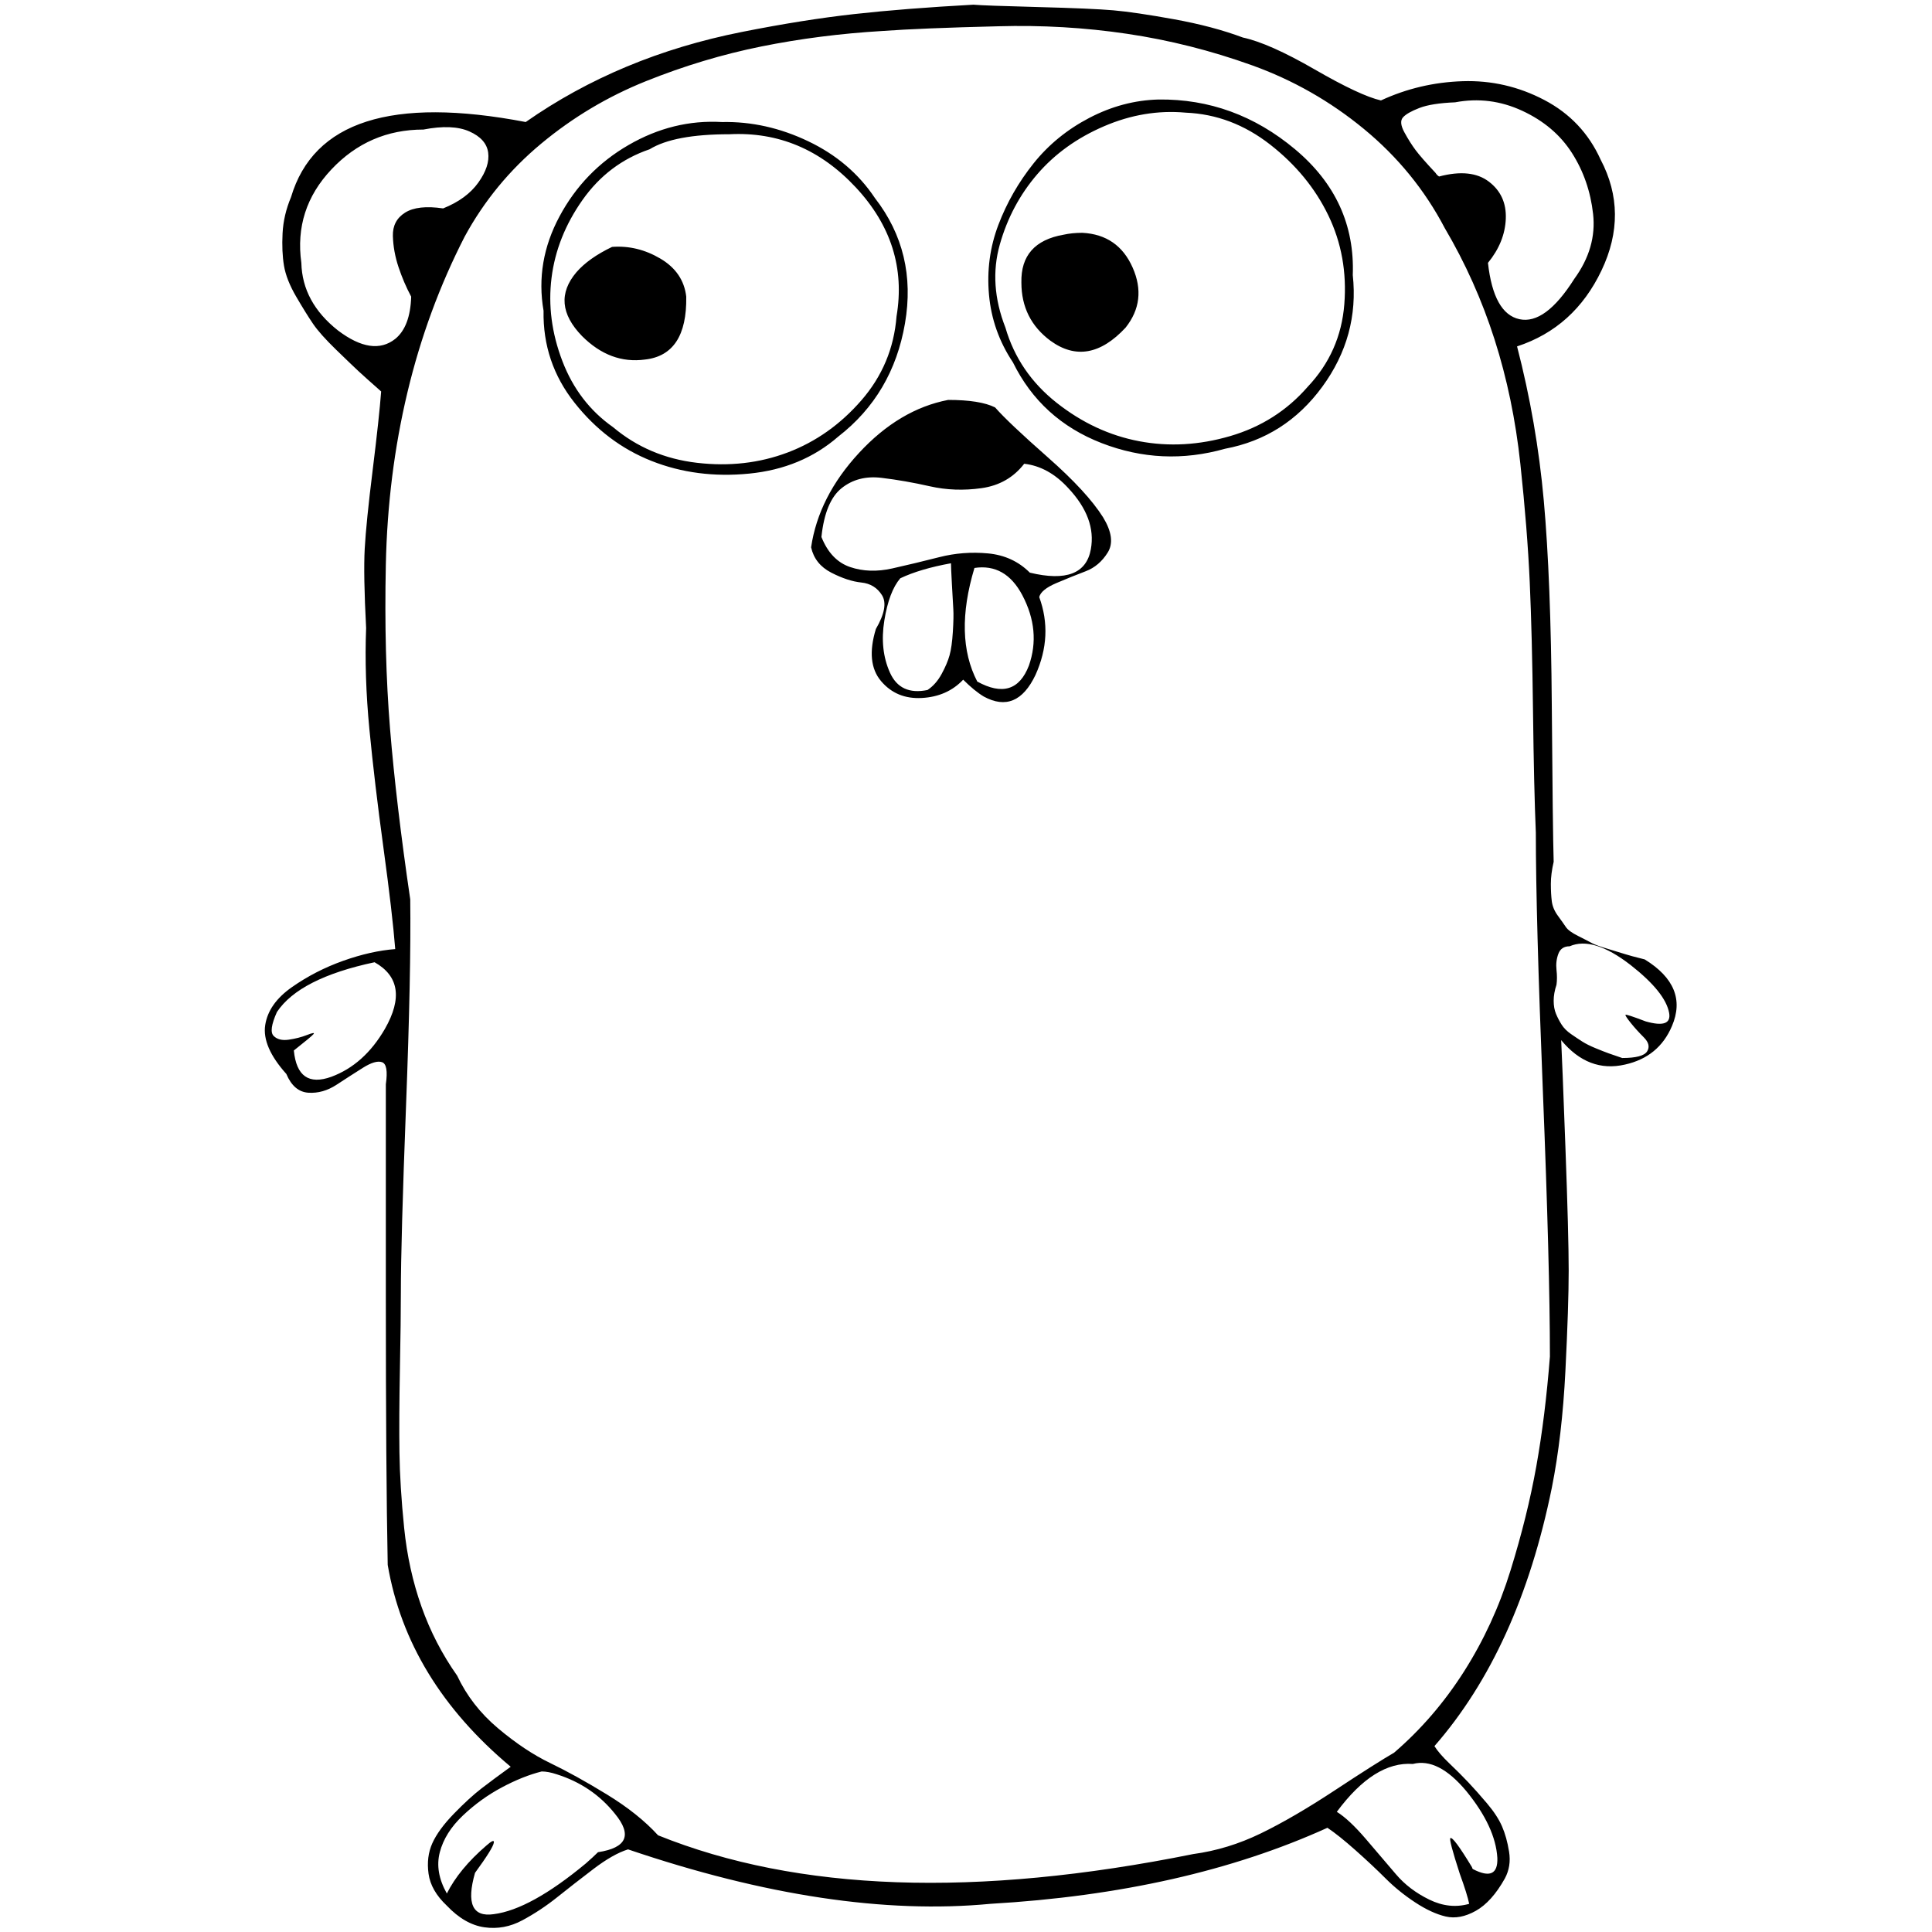 <?xml version="1.0" standalone="no"?>
<!DOCTYPE svg PUBLIC "-//W3C//DTD SVG 1.1//EN" "http://www.w3.org/Graphics/SVG/1.1/DTD/svg11.dtd" >
<svg xmlns="http://www.w3.org/2000/svg" xmlns:xlink="http://www.w3.org/1999/xlink" version="1.1" width="2048" height="2048" viewBox="-10 0 2058 2048">
   <path fill="currentColor"
d="M1027 0q11 1 68.5 2.5t80.5 3.5t64.5 9.5t73.5 19.5q28 6 76.5 34t70.5 33q41 -19 87 -20.5t87 20t60 63.5q30 57 1 118t-90 81q21 81 28.5 164.5t8.5 217.5t2 167q-3 13 -3 23.5t1 18.5t6.5 15.5t8.5 12t13 9.5t14.5 7.5t18 6.5t18 5.5t20.5 5.5q47 29 29 71
q-14 33 -50 41q-39 9 -68 -26q1 19 4.5 113.5t3.5 132t-3.5 107t-14.5 124.5q-35 172 -125 275q5 8 16 18.5t20 20t20 22.5t16 24.5t7.5 27t-4.5 28.5q-14 25 -31 34.5t-32 6t-32.5 -15t-31.5 -25.5t-32 -30t-30 -24q-152 69 -359 81q-168 16 -386 -58q-16 5 -37 21
t-38.5 30t-37 24.5t-40.5 7.5t-40 -23q-17 -16 -19.5 -34t4 -32.5t23 -31.5t29.5 -27t31 -23q-110 -92 -131 -215q-2 -100 -2 -284.5v-227.5q3 -21 -4 -23.5t-20.5 6t-28 18t-30 8.5t-23.5 -20q-26 -29 -22.5 -52t28.5 -40.5t54.5 -28t55.5 -12.5q-3 -38 -12.5 -107.5
t-15 -126.5t-3.5 -108q-3 -57 -1.5 -84.5t8.5 -84t9 -83.5q-17 -15 -24 -21.5t-24 -23t-24.5 -27.5t-18 -29t-13 -33t-1.5 -34.5t9 -38.5q36 -121 250 -80q50 -35 107.5 -59t123 -37t119.5 -19t127 -10zM1053 23q-82 2 -123 5q-67 4 -129 16.5t-123 37t-111.5 66.5t-81.5 99
q-40 78 -61 166t-23 183.5t4.5 175t21.5 181.5q1 77 -4.5 220.5t-5.5 198.5q0 29 -1 81.5t-0.5 88.5t5 80.5t18.5 84t38 73.5q15 32 43.5 56t55.5 37t60.5 33.5t54.5 43.5q223 90 570 20q37 -5 72 -22t79 -46t63 -40q43 -37 74.5 -86.5t49.5 -107.5t27.5 -111t14.5 -117
q0 -96 -7.5 -282.5t-7.5 -275.5q-2 -47 -3 -129t-3.5 -138t-10 -126t-27.5 -132.5t-53 -118.5q-32 -61 -86 -105.5t-119.5 -68t-133 -33.5t-137.5 -8zM1224 101q81 -1 145.5 53t61.5 134q7 65 -32.5 119t-103.5 66q-67 19 -131.5 -6t-94.5 -86q-22 -33 -25.5 -72t10 -74.5
t37.5 -65.5t59.5 -48.5t73.5 -19.5zM1540 104q-25 1 -38 6t-17.5 10t1.5 16t12 19t21 24q2 3 4 4q34 -9 53 5.5t18 39.5t-19 47q6 54 33.5 60t58.5 -43q24 -33 20 -69t-22.5 -65t-53 -45t-71.5 -9zM1253 115q-44 -4 -87 14.5t-71 51t-40 75t6 88.5q14 48 54.5 80t88 41
t97 -5.5t82.5 -52.5q35 -37 39 -88t-17 -94.5t-62 -75.5t-90 -34zM759 125q47 -1 92 20.5t71 60.5q45 58 32 133.5t-71 120.5q-39 34 -95 39.5t-104 -13.5t-82 -62t-33 -98q-9 -52 17 -100.5t73.5 -76t99.5 -24.5zM441 133q-58 0 -98 42.5t-32 99.5q1 42 39 72q37 28 61 9
q16 -13 17 -45q-8 -15 -13.5 -31.5t-6 -33t13 -25t40.5 -4.5q25 -10 37.5 -27.5t10.5 -32t-20 -22.5t-49 -2zM767 138q-59 0 -85 16q-44 15 -71.5 54t-33 83t11.5 88.5t54 70.5q38 32 89.5 38t96.5 -11t78.5 -55.5t37.5 -89.5q13 -77 -43.5 -137.5t-134.5 -56.5zM1143 243
q38 2 53.5 37t-7.5 64q-40 43 -80 14q-31 -23 -31 -62q-1 -43 45 -51q9 -2 20 -2zM642 258q27 -2 51.5 12.5t27.5 40.5q1 62 -44 67q-37 5 -67 -25q-34 -35 -6 -68q13 -15 38 -27zM1000 421q34 0 50 8q14 16 56 53t59 64q14 23 5 37.5t-23.5 20t-31 12.5t-18.5 15
q15 41 -4 83q-20 42 -55 23q-10 -6 -22 -18q-17 18 -44 19.5t-43.5 -18t-5.5 -55.5q14 -24 6.5 -36t-22 -13.5t-32 -10.5t-21.5 -27q8 -54 51 -100.5t95 -56.5zM1081 489q-17 22 -45.5 26t-55 -2t-51.5 -9t-42.5 11t-21.5 52q10 25 30.5 32t45 1.5t50 -12t52 -4t44.5 20.5
q58 14 65 -25q6 -33 -24 -65q-21 -23 -47 -26zM1003 595q-33 6 -54 16q-12 14 -17 45t6 55.5t40 18.5q9 -6 15 -17t8.5 -20t3.5 -25t0.5 -24t-1.5 -26.5t-1 -22.5zM1028 600q-22 73 3 121q40 22 55 -17q13 -37 -7 -75q-18 -34 -51 -29zM1662 1003q-9 0 -12 8t-2 17t0 16
q-3 9 -3 17t2.5 14t6 11.5t10 10t12 8t14 7t14 5.5t14.5 5q22 0 26.5 -7t-3.5 -15t-14 -15.5t-5.5 -8.5t21.5 7q28 8 25 -9q-4 -22 -41 -51q-40 -31 -65 -20zM389 1020q-80 17 -104 53q-9 20 -3.5 25.5t16 4t19.5 -5t7 -1t-21 17.5q4 41 40 28q35 -13 57 -51q28 -49 -11 -71
zM1495 1874q-41 -3 -81 51q13 8 31 29t32 37.5t35.5 27t42.5 4.5q-2 -10 -10 -32q-12 -37 -10 -38q3 -2 23 31q0 1 1 2q27 14 26 -12q-2 -33 -33 -71q-30 -36 -57 -29zM567 1882q-20 5 -42.5 17t-41.5 30t-24.5 39t7.5 44q13 -26 42 -51q9 -8 8 -3q-1 6 -20 32q-14 49 20 44
q39 -5 98 -54q8 -7 13 -12q46 -7 18 -41q-24 -30 -62 -42q-9 -3 -16 -3z" />
</svg>
